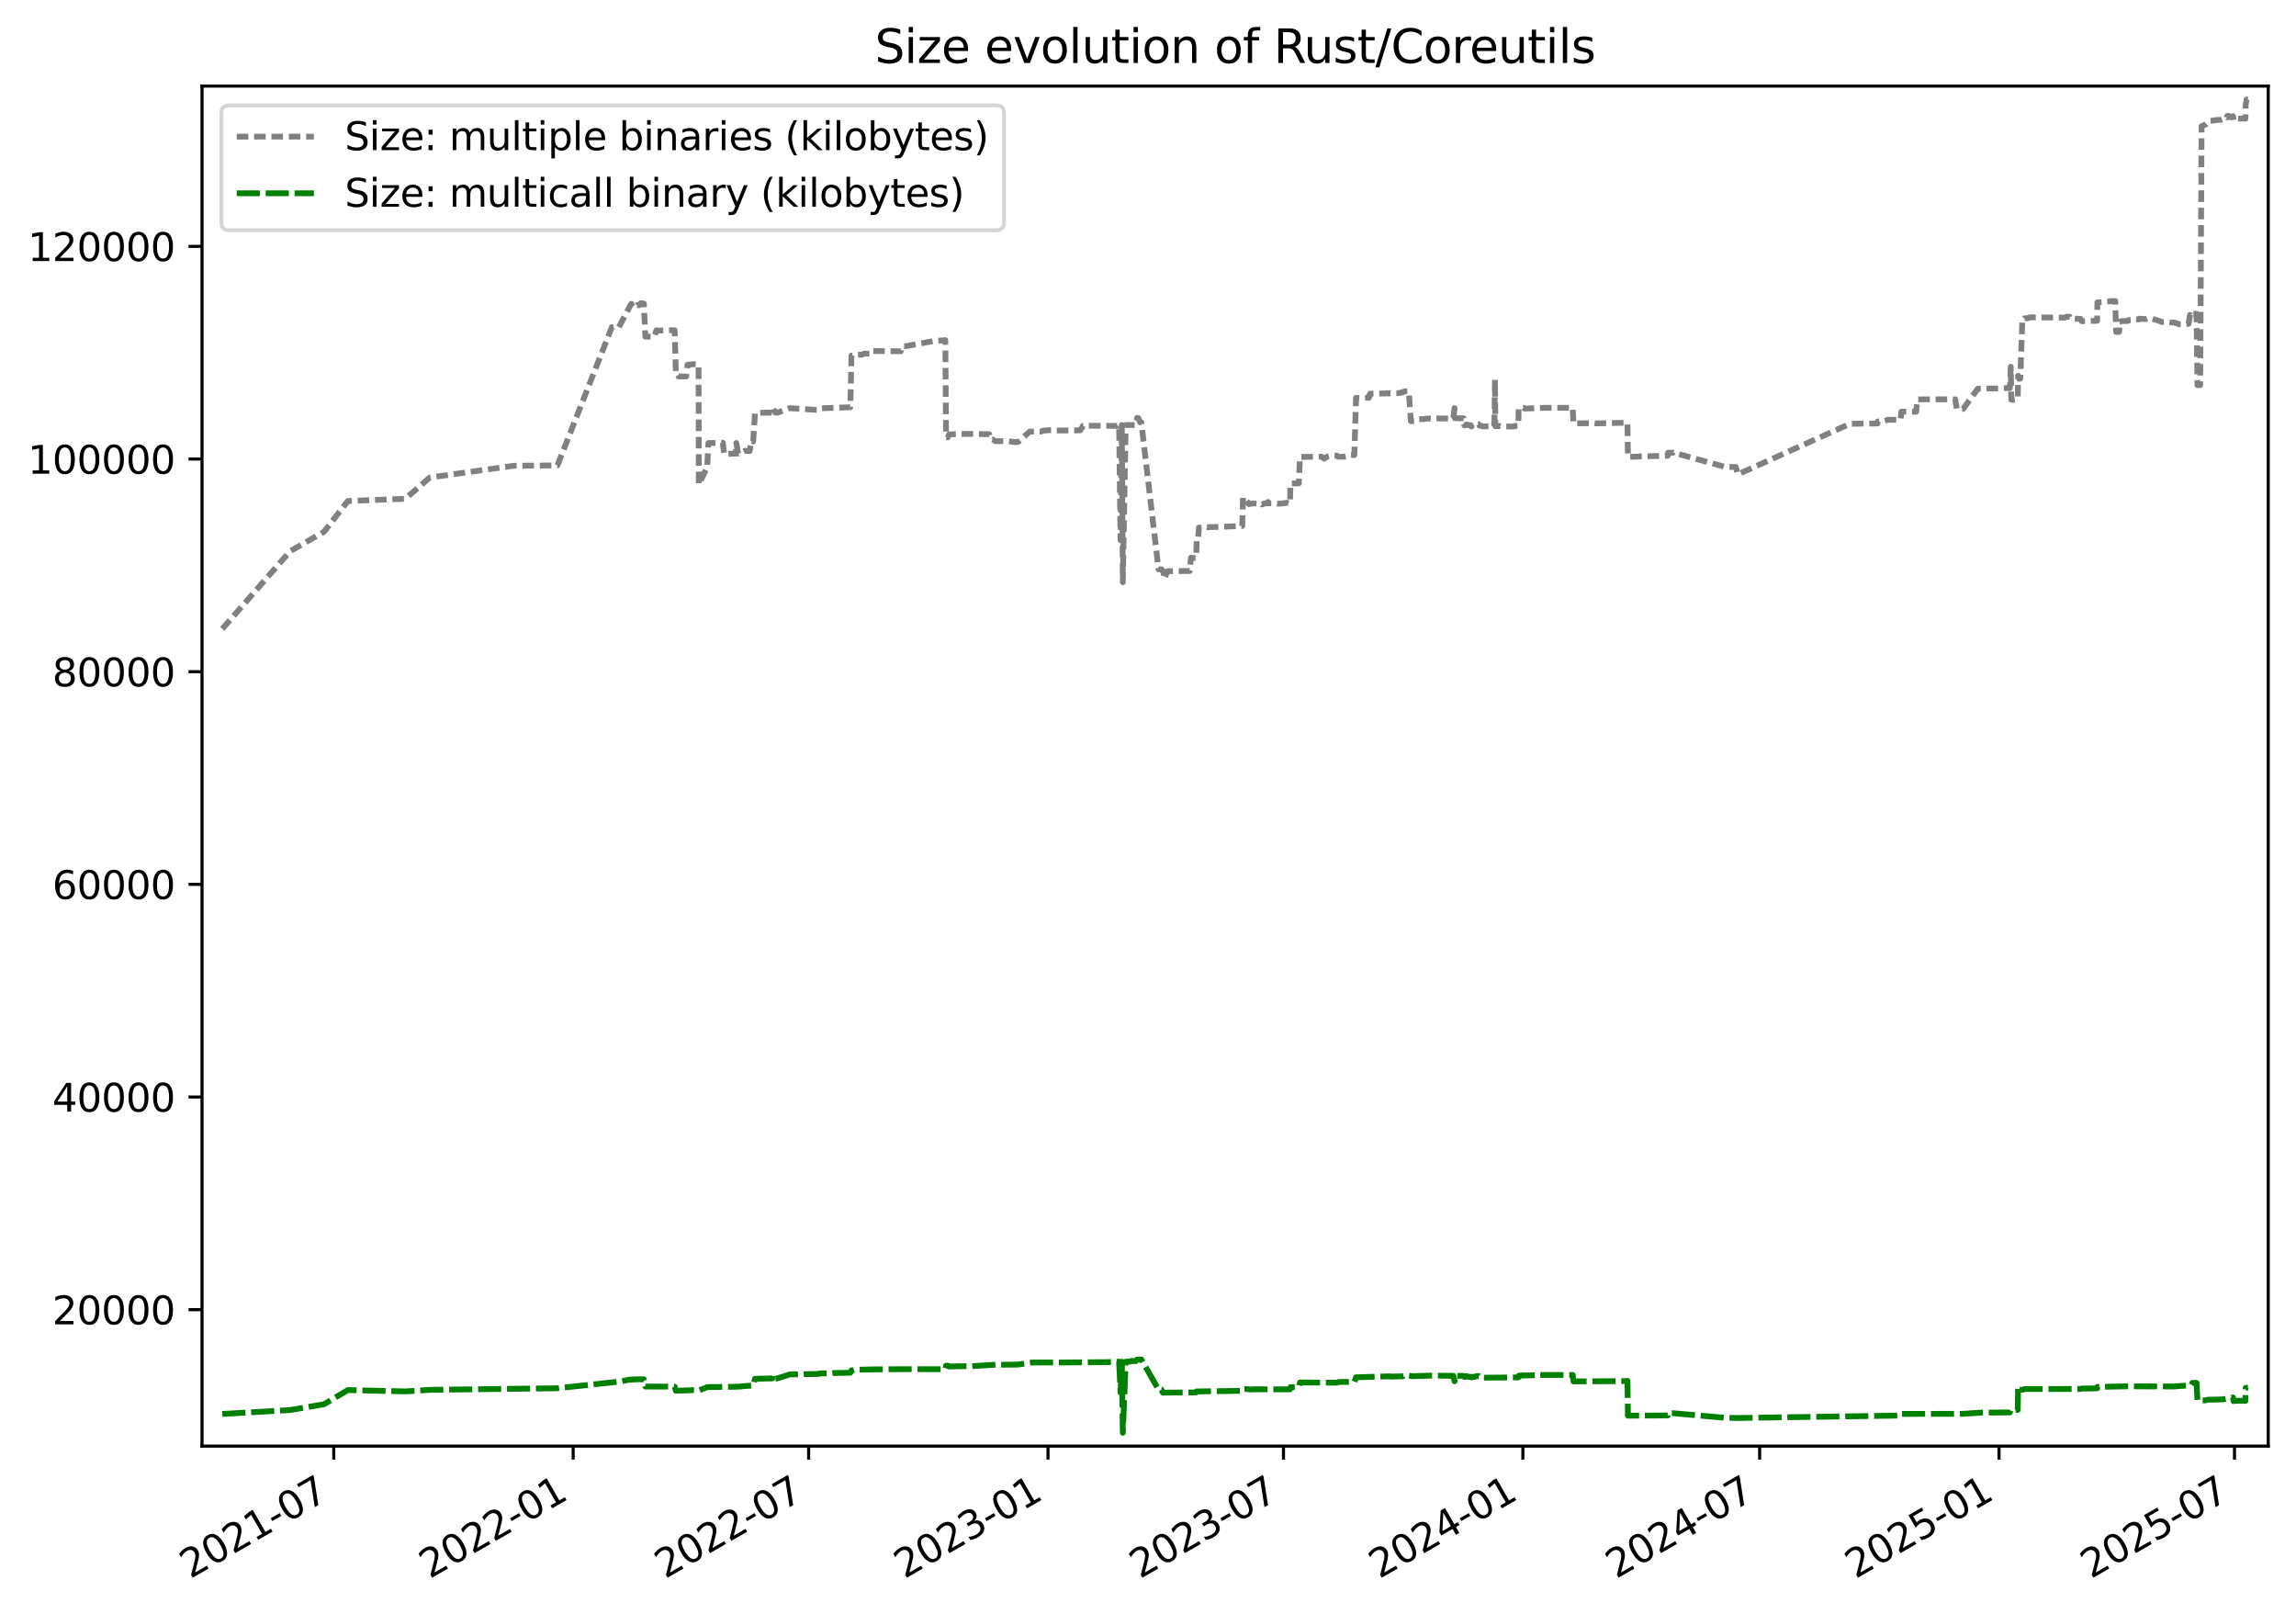 <?xml version="1.0" encoding="utf-8" standalone="no"?>
<!DOCTYPE svg PUBLIC "-//W3C//DTD SVG 1.1//EN"
  "http://www.w3.org/Graphics/SVG/1.1/DTD/svg11.dtd">
<svg xmlns:xlink="http://www.w3.org/1999/xlink" width="595.255pt" height="418.303pt" viewBox="0 0 595.255 418.303" xmlns="http://www.w3.org/2000/svg" version="1.1">
 <defs>
  <style type="text/css">*{stroke-linejoin: round; stroke-linecap: butt}</style>
 </defs>
 <g id="figure_1">
  <g id="patch_1">
   <path d="M 0 418.303 
L 595.255 418.303 
L 595.255 0 
L 0 0 
z
" style="fill: #ffffff"/>
  </g>
  <g id="axes_1">
   <g id="patch_2">
    <path d="M 52.375 374.83 
L 588.055 374.83 
L 588.055 22.318 
L 52.375 22.318 
z
" style="fill: #ffffff"/>
   </g>
   <g id="matplotlib.axis_1">
    <g id="xtick_1">
     <g id="line2d_1">
      <defs>
       <path id="m400f5b019c" d="M 0 0 
L 0 3.5 
" style="stroke: #000000; stroke-width: 0.8"/>
      </defs>
      <g>
       <use xlink:href="#m400f5b019c" x="86.536" y="374.83" style="stroke: #000000; stroke-width: 0.8"/>
      </g>
     </g>
     <g id="text_1">
      <!-- 2021-07 -->
      <g transform="translate(49.311 409.302) rotate(-30) scale(0.1 -0.1)">
       <defs>
        <path id="DejaVuSans-32" d="M 1228 531 
L 3431 531 
L 3431 0 
L 469 0 
L 469 531 
Q 828 903 1448 1529 
Q 2069 2156 2228 2338 
Q 2531 2678 2651 2914 
Q 2772 3150 2772 3378 
Q 2772 3750 2511 3984 
Q 2250 4219 1831 4219 
Q 1534 4219 1204 4116 
Q 875 4013 500 3803 
L 500 4441 
Q 881 4594 1212 4672 
Q 1544 4750 1819 4750 
Q 2544 4750 2975 4387 
Q 3406 4025 3406 3419 
Q 3406 3131 3298 2873 
Q 3191 2616 2906 2266 
Q 2828 2175 2409 1742 
Q 1991 1309 1228 531 
z
" transform="scale(0.016)"/>
        <path id="DejaVuSans-30" d="M 2034 4250 
Q 1547 4250 1301 3770 
Q 1056 3291 1056 2328 
Q 1056 1369 1301 889 
Q 1547 409 2034 409 
Q 2525 409 2770 889 
Q 3016 1369 3016 2328 
Q 3016 3291 2770 3770 
Q 2525 4250 2034 4250 
z
M 2034 4750 
Q 2819 4750 3233 4129 
Q 3647 3509 3647 2328 
Q 3647 1150 3233 529 
Q 2819 -91 2034 -91 
Q 1250 -91 836 529 
Q 422 1150 422 2328 
Q 422 3509 836 4129 
Q 1250 4750 2034 4750 
z
" transform="scale(0.016)"/>
        <path id="DejaVuSans-31" d="M 794 531 
L 1825 531 
L 1825 4091 
L 703 3866 
L 703 4441 
L 1819 4666 
L 2450 4666 
L 2450 531 
L 3481 531 
L 3481 0 
L 794 0 
L 794 531 
z
" transform="scale(0.016)"/>
        <path id="DejaVuSans-2d" d="M 313 2009 
L 1997 2009 
L 1997 1497 
L 313 1497 
L 313 2009 
z
" transform="scale(0.016)"/>
        <path id="DejaVuSans-37" d="M 525 4666 
L 3525 4666 
L 3525 4397 
L 1831 0 
L 1172 0 
L 2766 4134 
L 525 4134 
L 525 4666 
z
" transform="scale(0.016)"/>
       </defs>
       <use xlink:href="#DejaVuSans-32"/>
       <use xlink:href="#DejaVuSans-30" x="63.623"/>
       <use xlink:href="#DejaVuSans-32" x="127.246"/>
       <use xlink:href="#DejaVuSans-31" x="190.869"/>
       <use xlink:href="#DejaVuSans-2d" x="254.492"/>
       <use xlink:href="#DejaVuSans-30" x="290.576"/>
       <use xlink:href="#DejaVuSans-37" x="354.199"/>
      </g>
     </g>
    </g>
    <g id="xtick_2">
     <g id="line2d_2">
      <g>
       <use xlink:href="#m400f5b019c" x="148.597" y="374.83" style="stroke: #000000; stroke-width: 0.8"/>
      </g>
     </g>
     <g id="text_2">
      <!-- 2022-01 -->
      <g transform="translate(111.372 409.302) rotate(-30) scale(0.1 -0.1)">
       <use xlink:href="#DejaVuSans-32"/>
       <use xlink:href="#DejaVuSans-30" x="63.623"/>
       <use xlink:href="#DejaVuSans-32" x="127.246"/>
       <use xlink:href="#DejaVuSans-32" x="190.869"/>
       <use xlink:href="#DejaVuSans-2d" x="254.492"/>
       <use xlink:href="#DejaVuSans-30" x="290.576"/>
       <use xlink:href="#DejaVuSans-31" x="354.199"/>
      </g>
     </g>
    </g>
    <g id="xtick_3">
     <g id="line2d_3">
      <g>
       <use xlink:href="#m400f5b019c" x="209.645" y="374.83" style="stroke: #000000; stroke-width: 0.8"/>
      </g>
     </g>
     <g id="text_3">
      <!-- 2022-07 -->
      <g transform="translate(172.42 409.302) rotate(-30) scale(0.1 -0.1)">
       <use xlink:href="#DejaVuSans-32"/>
       <use xlink:href="#DejaVuSans-30" x="63.623"/>
       <use xlink:href="#DejaVuSans-32" x="127.246"/>
       <use xlink:href="#DejaVuSans-32" x="190.869"/>
       <use xlink:href="#DejaVuSans-2d" x="254.492"/>
       <use xlink:href="#DejaVuSans-30" x="290.576"/>
       <use xlink:href="#DejaVuSans-37" x="354.199"/>
      </g>
     </g>
    </g>
    <g id="xtick_4">
     <g id="line2d_4">
      <g>
       <use xlink:href="#m400f5b019c" x="271.705" y="374.83" style="stroke: #000000; stroke-width: 0.8"/>
      </g>
     </g>
     <g id="text_4">
      <!-- 2023-01 -->
      <g transform="translate(234.481 409.302) rotate(-30) scale(0.1 -0.1)">
       <defs>
        <path id="DejaVuSans-33" d="M 2597 2516 
Q 3050 2419 3304 2112 
Q 3559 1806 3559 1356 
Q 3559 666 3084 287 
Q 2609 -91 1734 -91 
Q 1441 -91 1130 -33 
Q 819 25 488 141 
L 488 750 
Q 750 597 1062 519 
Q 1375 441 1716 441 
Q 2309 441 2620 675 
Q 2931 909 2931 1356 
Q 2931 1769 2642 2001 
Q 2353 2234 1838 2234 
L 1294 2234 
L 1294 2753 
L 1863 2753 
Q 2328 2753 2575 2939 
Q 2822 3125 2822 3475 
Q 2822 3834 2567 4026 
Q 2313 4219 1838 4219 
Q 1578 4219 1281 4162 
Q 984 4106 628 3988 
L 628 4550 
Q 988 4650 1302 4700 
Q 1616 4750 1894 4750 
Q 2613 4750 3031 4423 
Q 3450 4097 3450 3541 
Q 3450 3153 3228 2886 
Q 3006 2619 2597 2516 
z
" transform="scale(0.016)"/>
       </defs>
       <use xlink:href="#DejaVuSans-32"/>
       <use xlink:href="#DejaVuSans-30" x="63.623"/>
       <use xlink:href="#DejaVuSans-32" x="127.246"/>
       <use xlink:href="#DejaVuSans-33" x="190.869"/>
       <use xlink:href="#DejaVuSans-2d" x="254.492"/>
       <use xlink:href="#DejaVuSans-30" x="290.576"/>
       <use xlink:href="#DejaVuSans-31" x="354.199"/>
      </g>
     </g>
    </g>
    <g id="xtick_5">
     <g id="line2d_5">
      <g>
       <use xlink:href="#m400f5b019c" x="332.754" y="374.83" style="stroke: #000000; stroke-width: 0.8"/>
      </g>
     </g>
     <g id="text_5">
      <!-- 2023-07 -->
      <g transform="translate(295.529 409.302) rotate(-30) scale(0.1 -0.1)">
       <use xlink:href="#DejaVuSans-32"/>
       <use xlink:href="#DejaVuSans-30" x="63.623"/>
       <use xlink:href="#DejaVuSans-32" x="127.246"/>
       <use xlink:href="#DejaVuSans-33" x="190.869"/>
       <use xlink:href="#DejaVuSans-2d" x="254.492"/>
       <use xlink:href="#DejaVuSans-30" x="290.576"/>
       <use xlink:href="#DejaVuSans-37" x="354.199"/>
      </g>
     </g>
    </g>
    <g id="xtick_6">
     <g id="line2d_6">
      <g>
       <use xlink:href="#m400f5b019c" x="394.814" y="374.83" style="stroke: #000000; stroke-width: 0.8"/>
      </g>
     </g>
     <g id="text_6">
      <!-- 2024-01 -->
      <g transform="translate(357.589 409.302) rotate(-30) scale(0.1 -0.1)">
       <defs>
        <path id="DejaVuSans-34" d="M 2419 4116 
L 825 1625 
L 2419 1625 
L 2419 4116 
z
M 2253 4666 
L 3047 4666 
L 3047 1625 
L 3713 1625 
L 3713 1100 
L 3047 1100 
L 3047 0 
L 2419 0 
L 2419 1100 
L 313 1100 
L 313 1709 
L 2253 4666 
z
" transform="scale(0.016)"/>
       </defs>
       <use xlink:href="#DejaVuSans-32"/>
       <use xlink:href="#DejaVuSans-30" x="63.623"/>
       <use xlink:href="#DejaVuSans-32" x="127.246"/>
       <use xlink:href="#DejaVuSans-34" x="190.869"/>
       <use xlink:href="#DejaVuSans-2d" x="254.492"/>
       <use xlink:href="#DejaVuSans-30" x="290.576"/>
       <use xlink:href="#DejaVuSans-31" x="354.199"/>
      </g>
     </g>
    </g>
    <g id="xtick_7">
     <g id="line2d_7">
      <g>
       <use xlink:href="#m400f5b019c" x="456.2" y="374.83" style="stroke: #000000; stroke-width: 0.8"/>
      </g>
     </g>
     <g id="text_7">
      <!-- 2024-07 -->
      <g transform="translate(418.975 409.302) rotate(-30) scale(0.1 -0.1)">
       <use xlink:href="#DejaVuSans-32"/>
       <use xlink:href="#DejaVuSans-30" x="63.623"/>
       <use xlink:href="#DejaVuSans-32" x="127.246"/>
       <use xlink:href="#DejaVuSans-34" x="190.869"/>
       <use xlink:href="#DejaVuSans-2d" x="254.492"/>
       <use xlink:href="#DejaVuSans-30" x="290.576"/>
       <use xlink:href="#DejaVuSans-37" x="354.199"/>
      </g>
     </g>
    </g>
    <g id="xtick_8">
     <g id="line2d_8">
      <g>
       <use xlink:href="#m400f5b019c" x="518.26" y="374.83" style="stroke: #000000; stroke-width: 0.8"/>
      </g>
     </g>
     <g id="text_8">
      <!-- 2025-01 -->
      <g transform="translate(481.036 409.302) rotate(-30) scale(0.1 -0.1)">
       <defs>
        <path id="DejaVuSans-35" d="M 691 4666 
L 3169 4666 
L 3169 4134 
L 1269 4134 
L 1269 2991 
Q 1406 3038 1543 3061 
Q 1681 3084 1819 3084 
Q 2600 3084 3056 2656 
Q 3513 2228 3513 1497 
Q 3513 744 3044 326 
Q 2575 -91 1722 -91 
Q 1428 -91 1123 -41 
Q 819 9 494 109 
L 494 744 
Q 775 591 1075 516 
Q 1375 441 1709 441 
Q 2250 441 2565 725 
Q 2881 1009 2881 1497 
Q 2881 1984 2565 2268 
Q 2250 2553 1709 2553 
Q 1456 2553 1204 2497 
Q 953 2441 691 2322 
L 691 4666 
z
" transform="scale(0.016)"/>
       </defs>
       <use xlink:href="#DejaVuSans-32"/>
       <use xlink:href="#DejaVuSans-30" x="63.623"/>
       <use xlink:href="#DejaVuSans-32" x="127.246"/>
       <use xlink:href="#DejaVuSans-35" x="190.869"/>
       <use xlink:href="#DejaVuSans-2d" x="254.492"/>
       <use xlink:href="#DejaVuSans-30" x="290.576"/>
       <use xlink:href="#DejaVuSans-31" x="354.199"/>
      </g>
     </g>
    </g>
    <g id="xtick_9">
     <g id="line2d_9">
      <g>
       <use xlink:href="#m400f5b019c" x="579.309" y="374.83" style="stroke: #000000; stroke-width: 0.8"/>
      </g>
     </g>
     <g id="text_9">
      <!-- 2025-07 -->
      <g transform="translate(542.084 409.302) rotate(-30) scale(0.1 -0.1)">
       <use xlink:href="#DejaVuSans-32"/>
       <use xlink:href="#DejaVuSans-30" x="63.623"/>
       <use xlink:href="#DejaVuSans-32" x="127.246"/>
       <use xlink:href="#DejaVuSans-35" x="190.869"/>
       <use xlink:href="#DejaVuSans-2d" x="254.492"/>
       <use xlink:href="#DejaVuSans-30" x="290.576"/>
       <use xlink:href="#DejaVuSans-37" x="354.199"/>
      </g>
     </g>
    </g>
   </g>
   <g id="matplotlib.axis_2">
    <g id="ytick_1">
     <g id="line2d_10">
      <defs>
       <path id="m4c8c6d820d" d="M 0 0 
L -3.5 0 
" style="stroke: #000000; stroke-width: 0.8"/>
      </defs>
      <g>
       <use xlink:href="#m4c8c6d820d" x="52.375" y="339.46" style="stroke: #000000; stroke-width: 0.8"/>
      </g>
     </g>
     <g id="text_10">
      <!-- 20000 -->
      <g transform="translate(13.562 343.259) scale(0.1 -0.1)">
       <use xlink:href="#DejaVuSans-32"/>
       <use xlink:href="#DejaVuSans-30" x="63.623"/>
       <use xlink:href="#DejaVuSans-30" x="127.246"/>
       <use xlink:href="#DejaVuSans-30" x="190.869"/>
       <use xlink:href="#DejaVuSans-30" x="254.492"/>
      </g>
     </g>
    </g>
    <g id="ytick_2">
     <g id="line2d_11">
      <g>
       <use xlink:href="#m4c8c6d820d" x="52.375" y="284.34" style="stroke: #000000; stroke-width: 0.8"/>
      </g>
     </g>
     <g id="text_11">
      <!-- 40000 -->
      <g transform="translate(13.562 288.139) scale(0.1 -0.1)">
       <use xlink:href="#DejaVuSans-34"/>
       <use xlink:href="#DejaVuSans-30" x="63.623"/>
       <use xlink:href="#DejaVuSans-30" x="127.246"/>
       <use xlink:href="#DejaVuSans-30" x="190.869"/>
       <use xlink:href="#DejaVuSans-30" x="254.492"/>
      </g>
     </g>
    </g>
    <g id="ytick_3">
     <g id="line2d_12">
      <g>
       <use xlink:href="#m4c8c6d820d" x="52.375" y="229.221" style="stroke: #000000; stroke-width: 0.8"/>
      </g>
     </g>
     <g id="text_12">
      <!-- 60000 -->
      <g transform="translate(13.562 233.02) scale(0.1 -0.1)">
       <defs>
        <path id="DejaVuSans-36" d="M 2113 2584 
Q 1688 2584 1439 2293 
Q 1191 2003 1191 1497 
Q 1191 994 1439 701 
Q 1688 409 2113 409 
Q 2538 409 2786 701 
Q 3034 994 3034 1497 
Q 3034 2003 2786 2293 
Q 2538 2584 2113 2584 
z
M 3366 4563 
L 3366 3988 
Q 3128 4100 2886 4159 
Q 2644 4219 2406 4219 
Q 1781 4219 1451 3797 
Q 1122 3375 1075 2522 
Q 1259 2794 1537 2939 
Q 1816 3084 2150 3084 
Q 2853 3084 3261 2657 
Q 3669 2231 3669 1497 
Q 3669 778 3244 343 
Q 2819 -91 2113 -91 
Q 1303 -91 875 529 
Q 447 1150 447 2328 
Q 447 3434 972 4092 
Q 1497 4750 2381 4750 
Q 2619 4750 2861 4703 
Q 3103 4656 3366 4563 
z
" transform="scale(0.016)"/>
       </defs>
       <use xlink:href="#DejaVuSans-36"/>
       <use xlink:href="#DejaVuSans-30" x="63.623"/>
       <use xlink:href="#DejaVuSans-30" x="127.246"/>
       <use xlink:href="#DejaVuSans-30" x="190.869"/>
       <use xlink:href="#DejaVuSans-30" x="254.492"/>
      </g>
     </g>
    </g>
    <g id="ytick_4">
     <g id="line2d_13">
      <g>
       <use xlink:href="#m4c8c6d820d" x="52.375" y="174.101" style="stroke: #000000; stroke-width: 0.8"/>
      </g>
     </g>
     <g id="text_13">
      <!-- 80000 -->
      <g transform="translate(13.562 177.9) scale(0.1 -0.1)">
       <defs>
        <path id="DejaVuSans-38" d="M 2034 2216 
Q 1584 2216 1326 1975 
Q 1069 1734 1069 1313 
Q 1069 891 1326 650 
Q 1584 409 2034 409 
Q 2484 409 2743 651 
Q 3003 894 3003 1313 
Q 3003 1734 2745 1975 
Q 2488 2216 2034 2216 
z
M 1403 2484 
Q 997 2584 770 2862 
Q 544 3141 544 3541 
Q 544 4100 942 4425 
Q 1341 4750 2034 4750 
Q 2731 4750 3128 4425 
Q 3525 4100 3525 3541 
Q 3525 3141 3298 2862 
Q 3072 2584 2669 2484 
Q 3125 2378 3379 2068 
Q 3634 1759 3634 1313 
Q 3634 634 3220 271 
Q 2806 -91 2034 -91 
Q 1263 -91 848 271 
Q 434 634 434 1313 
Q 434 1759 690 2068 
Q 947 2378 1403 2484 
z
M 1172 3481 
Q 1172 3119 1398 2916 
Q 1625 2713 2034 2713 
Q 2441 2713 2670 2916 
Q 2900 3119 2900 3481 
Q 2900 3844 2670 4047 
Q 2441 4250 2034 4250 
Q 1625 4250 1398 4047 
Q 1172 3844 1172 3481 
z
" transform="scale(0.016)"/>
       </defs>
       <use xlink:href="#DejaVuSans-38"/>
       <use xlink:href="#DejaVuSans-30" x="63.623"/>
       <use xlink:href="#DejaVuSans-30" x="127.246"/>
       <use xlink:href="#DejaVuSans-30" x="190.869"/>
       <use xlink:href="#DejaVuSans-30" x="254.492"/>
      </g>
     </g>
    </g>
    <g id="ytick_5">
     <g id="line2d_14">
      <g>
       <use xlink:href="#m4c8c6d820d" x="52.375" y="118.981" style="stroke: #000000; stroke-width: 0.8"/>
      </g>
     </g>
     <g id="text_14">
      <!-- 100000 -->
      <g transform="translate(7.2 122.781) scale(0.1 -0.1)">
       <use xlink:href="#DejaVuSans-31"/>
       <use xlink:href="#DejaVuSans-30" x="63.623"/>
       <use xlink:href="#DejaVuSans-30" x="127.246"/>
       <use xlink:href="#DejaVuSans-30" x="190.869"/>
       <use xlink:href="#DejaVuSans-30" x="254.492"/>
       <use xlink:href="#DejaVuSans-30" x="318.115"/>
      </g>
     </g>
    </g>
    <g id="ytick_6">
     <g id="line2d_15">
      <g>
       <use xlink:href="#m4c8c6d820d" x="52.375" y="63.862" style="stroke: #000000; stroke-width: 0.8"/>
      </g>
     </g>
     <g id="text_15">
      <!-- 120000 -->
      <g transform="translate(7.2 67.661) scale(0.1 -0.1)">
       <use xlink:href="#DejaVuSans-31"/>
       <use xlink:href="#DejaVuSans-32" x="63.623"/>
       <use xlink:href="#DejaVuSans-30" x="127.246"/>
       <use xlink:href="#DejaVuSans-30" x="190.869"/>
       <use xlink:href="#DejaVuSans-30" x="254.492"/>
       <use xlink:href="#DejaVuSans-30" x="318.115"/>
      </g>
     </g>
    </g>
   </g>
   <g id="line2d_16">
    <path d="M 57.627 163.011 
L 75.192 142.892 
L 84.01 137.832 
L 90.184 129.862 
L 105.082 129.278 
L 111.413 123.777 
L 133.21 120.723 
L 144.519 120.635 
L 158.623 84.807 
L 158.811 84.862 
L 160.414 84.873 
L 163.422 79.152 
L 163.682 78.755 
L 163.914 79.527 
L 164.808 79.516 
L 165.144 79.119 
L 165.699 79.108 
L 166.103 78.601 
L 166.924 78.689 
L 167.307 87.255 
L 169.684 87.232 
L 170.172 85.612 
L 170.769 85.678 
L 174.551 85.601 
L 174.908 85.612 
L 175.231 97.011 
L 175.607 97.011 
L 175.951 97.573 
L 177.89 97.573 
L 178.243 94.552 
L 179.886 94.387 
L 181.109 94.486 
L 181.167 125.574 
L 183.233 121.285 
L 183.339 121.285 
L 183.651 114.836 
L 187.393 114.759 
L 187.749 117.736 
L 187.834 117.692 
L 188.934 117.625 
L 190.75 117.57 
L 190.888 114.825 
L 191.365 117.559 
L 193.085 116.854 
L 194.35 116.92 
L 194.827 114.23 
L 195.27 114.429 
L 195.733 107.12 
L 196.187 107.12 
L 196.416 106.998 
L 200.185 106.943 
L 200.369 105.797 
L 201.019 106.943 
L 201.575 106.965 
L 204.705 105.797 
L 211.986 106.249 
L 212.303 105.951 
L 213.349 105.841 
L 213.546 105.786 
L 217.321 105.676 
L 220.446 105.554 
L 220.749 92.16 
L 221.065 92.16 
L 221.407 91.973 
L 223.44 91.929 
L 224.039 91.664 
L 225.41 91.675 
L 225.838 90.87 
L 226.14 90.97 
L 233.54 91.058 
L 233.889 89.768 
L 234.559 89.768 
L 242.409 88.335 
L 244.413 88.225 
L 245.079 88.17 
L 245.273 113.359 
L 245.69 113.359 
L 246.056 112.599 
L 248.356 112.499 
L 251.974 112.466 
L 256.466 112.543 
L 256.837 113.932 
L 257.427 113.932 
L 258.035 114.351 
L 261.084 114.329 
L 263.05 114.583 
L 263.905 114.583 
L 266.985 111.86 
L 269.884 111.86 
L 270.482 111.628 
L 271.6 111.518 
L 272.714 111.496 
L 272.927 111.595 
L 280.062 111.54 
L 280.812 110.339 
L 289.606 110.394 
L 289.917 110.14 
L 290.132 110.14 
L 290.508 140.037 
L 290.841 110.162 
L 291.098 150.918 
L 291.851 110.173 
L 294.511 110.151 
L 294.792 108.332 
L 295.078 108.332 
L 295.612 109.49 
L 295.901 109.512 
L 300.357 147.555 
L 301.13 147.566 
L 301.473 148.085 
L 301.603 148.063 
L 301.833 150.069 
L 302.68 148.051 
L 308.445 147.996 
L 308.757 144.568 
L 309.396 144.623 
L 310.128 144.612 
L 310.245 139.905 
L 310.582 139.905 
L 310.845 136.752 
L 312.527 136.741 
L 312.83 136.576 
L 313.285 136.708 
L 313.361 136.62 
L 316.867 136.543 
L 317.637 136.509 
L 320.93 136.366 
L 321.604 136.3 
L 322.06 136.344 
L 322.257 129.013 
L 322.559 129.267 
L 322.739 129.123 
L 323.79 130.667 
L 324.945 130.479 
L 326.263 130.534 
L 326.947 130.534 
L 327.19 130.777 
L 327.709 130.534 
L 328.602 130.446 
L 328.746 130.116 
L 328.831 130.468 
L 330.576 130.457 
L 331.136 130.545 
L 331.928 130.545 
L 333.638 130.325 
L 334.434 130.545 
L 334.567 125.298 
L 336.107 125.309 
L 336.737 125.265 
L 337.031 118.43 
L 342.663 118.364 
L 343.31 118.893 
L 344.074 118.353 
L 345.105 118.088 
L 346.565 118.111 
L 346.947 118.386 
L 348.761 118.375 
L 349.53 118.254 
L 349.846 117.967 
L 351.119 117.945 
L 351.563 103.129 
L 352.446 103.173 
L 354.924 103.096 
L 355.171 102.06 
L 355.678 102.027 
L 355.979 102.038 
L 359.322 101.983 
L 359.591 101.883 
L 359.809 101.983 
L 359.999 102.016 
L 360.195 101.916 
L 362.238 101.916 
L 363.123 101.828 
L 363.241 101.718 
L 363.657 101.718 
L 363.732 101.575 
L 364.319 101.431 
L 364.92 101.409 
L 365.245 101.409 
L 365.764 109.159 
L 366.916 109.148 
L 367.443 108.685 
L 369.131 108.619 
L 369.79 108.52 
L 370.85 108.465 
L 371.505 108.498 
L 372.229 108.454 
L 376.806 108.487 
L 377.096 105.786 
L 377.209 108.42 
L 379.457 108.409 
L 379.65 110.261 
L 379.967 110.228 
L 380.095 110.041 
L 380.316 110.03 
L 380.793 110.239 
L 381.32 110.239 
L 381.51 110.548 
L 381.584 110.195 
L 382.298 110.195 
L 382.836 109.975 
L 383.333 109.953 
L 383.579 110.328 
L 383.995 110.328 
L 384.268 110.526 
L 387.42 110.438 
L 387.586 98.389 
L 387.686 110.449 
L 389 110.438 
L 389.614 110.581 
L 389.65 110.548 
L 392.342 110.559 
L 392.58 110.427 
L 392.598 110.504 
L 392.768 110.438 
L 393.299 110.383 
L 393.644 110.361 
L 393.717 105.742 
L 393.792 105.764 
L 395.143 105.72 
L 395.26 105.907 
L 400.464 105.709 
L 405.898 105.698 
L 406.754 105.72 
L 407.744 105.72 
L 407.934 109.743 
L 413.353 109.677 
L 413.821 109.743 
L 421.938 109.567 
L 422.058 118.43 
L 425.101 118.342 
L 425.339 118.265 
L 426.82 118.254 
L 431.77 118.144 
L 432.362 118.144 
L 432.455 117.35 
L 433.679 117.361 
L 433.697 117.295 
L 447.367 121.054 
L 450.013 121.032 
L 450.488 122.895 
L 450.693 122.895 
L 479.636 109.843 
L 486.747 109.765 
L 486.827 109.247 
L 488.008 109.247 
L 489.491 108.806 
L 492.747 108.806 
L 492.943 106.701 
L 496.761 106.723 
L 497.126 103.504 
L 498.103 103.515 
L 506.912 103.493 
L 507.307 105.984 
L 508.968 105.984 
L 512.756 100.748 
L 518.124 100.671 
L 519.805 100.605 
L 520.081 100.582 
L 521.079 100.582 
L 521.304 95.071 
L 521.445 103.592 
L 521.993 103.614 
L 522.986 103.438 
L 523.118 103.471 
L 523.205 97.408 
L 523.486 98.201 
L 523.776 98.124 
L 524.311 82.757 
L 524.781 82.658 
L 524.887 82.492 
L 525.822 82.47 
L 526.158 82.25 
L 535.303 82.327 
L 535.771 82.095 
L 536.579 82.095 
L 536.832 82.58 
L 539.387 82.647 
L 539.705 83.253 
L 543.708 83.143 
L 543.764 78.369 
L 545.563 78.281 
L 546.055 78.204 
L 546.9 78.127 
L 547.117 78.05 
L 548.078 78.039 
L 548.379 78.016 
L 548.622 86.042 
L 549.405 86.02 
L 549.604 83.363 
L 549.756 83.374 
L 550.095 83.209 
L 551.675 83.198 
L 551.809 82.977 
L 553.161 82.955 
L 553.333 82.746 
L 554.532 82.79 
L 554.635 82.602 
L 555.263 82.647 
L 556.273 82.691 
L 556.899 82.448 
L 557.504 82.426 
L 560.561 83.462 
L 561.719 83.451 
L 562.588 83.573 
L 563.565 83.573 
L 565.039 84.058 
L 565.696 84.058 
L 566.006 83.903 
L 566.345 83.892 
L 566.791 83.991 
L 567.403 83.925 
L 567.787 81.61 
L 567.949 81.996 
L 568.145 81.996 
L 568.365 81.346 
L 569.462 81.346 
L 569.706 99.822 
L 570.422 99.822 
L 570.778 32.708 
L 571.018 32.609 
L 571.469 32.366 
L 571.762 32.322 
L 572.175 31.815 
L 572.745 31.462 
L 572.806 31.297 
L 573.887 31.242 
L 574.529 31.11 
L 575.855 31.044 
L 576.189 30.922 
L 576.456 30.867 
L 577.276 30.338 
L 577.383 30.415 
L 577.406 30.096 
L 577.782 30.018 
L 578.126 30.338 
L 578.826 30.228 
L 578.92 30.118 
L 579.077 31.088 
L 579.156 30.713 
L 579.239 30.757 
L 582.146 30.746 
L 582.214 27.086 
L 582.445 25.785 
L 582.803 25.774 
L 582.803 25.774 
" clip-path="url(#pda1b70bce8)" style="fill: none; stroke-dasharray: 3,1.5; stroke-dashoffset: 0; stroke: #808080; stroke-width: 1.5"/>
   </g>
   <g id="line2d_17">
    <path d="M 57.627 366.491 
L 75.192 365.487 
L 84.01 363.977 
L 90.184 360.306 
L 105.082 360.648 
L 111.413 360.24 
L 144.519 359.832 
L 160.016 358.167 
L 160.414 358.178 
L 163.422 357.539 
L 163.682 357.649 
L 164.082 357.55 
L 165.144 357.506 
L 166.924 357.517 
L 167.307 359.391 
L 174.908 359.413 
L 175.231 360.482 
L 179.615 360.328 
L 181.167 360.427 
L 183.339 359.545 
L 184.692 359.512 
L 190.75 359.446 
L 190.888 359.391 
L 191.365 359.435 
L 193.499 359.226 
L 195.27 359.149 
L 195.733 357.385 
L 199.526 357.297 
L 200.185 357.286 
L 200.369 356.315 
L 201.019 357.286 
L 201.575 357.275 
L 204.705 356.26 
L 212.29 356.117 
L 212.303 356.018 
L 215.348 355.941 
L 215.938 355.886 
L 218.5 355.852 
L 220.446 355.808 
L 220.749 355.18 
L 221.065 355.18 
L 221.407 355.048 
L 226.501 354.937 
L 229.675 354.915 
L 234.559 354.882 
L 245.079 354.893 
L 245.273 353.978 
L 245.69 353.978 
L 246.056 354.177 
L 247.542 354.177 
L 248.356 354.133 
L 251.974 354.111 
L 257.228 353.769 
L 263.905 353.692 
L 267.611 353.152 
L 275.328 353.152 
L 276.623 353.141 
L 287.01 353.063 
L 288.491 353.008 
L 290.132 352.942 
L 290.508 360.934 
L 290.841 352.953 
L 291.098 371.374 
L 291.851 352.953 
L 292.916 352.931 
L 293.183 352.777 
L 294.511 352.777 
L 294.792 352.391 
L 295.901 352.369 
L 300.357 360.185 
L 301.13 360.218 
L 301.473 360.979 
L 302.85 360.957 
L 310.128 360.912 
L 310.245 360.659 
L 318.746 360.549 
L 322.06 360.494 
L 322.257 360.019 
L 322.739 360.008 
L 324.332 360.152 
L 325.327 360.097 
L 334.434 360.119 
L 334.567 359.545 
L 336.737 359.523 
L 337.031 358.333 
L 346.565 358.388 
L 347.148 358.201 
L 351.119 358.19 
L 351.563 356.988 
L 360.195 356.745 
L 360.708 356.8 
L 363.657 356.745 
L 363.732 356.635 
L 364.608 356.547 
L 365.245 356.547 
L 366.129 356.712 
L 368.767 356.624 
L 369.79 356.58 
L 371.177 356.558 
L 376.806 356.613 
L 377.096 358.024 
L 377.209 356.613 
L 379.457 356.613 
L 379.65 356.889 
L 379.967 356.878 
L 380.095 356.723 
L 380.316 356.69 
L 380.793 356.878 
L 381.32 356.878 
L 381.51 357.032 
L 381.584 356.878 
L 382.298 356.878 
L 382.836 356.69 
L 383.333 356.657 
L 383.579 356.9 
L 383.995 356.9 
L 384.268 357.098 
L 393.644 357.021 
L 393.792 356.547 
L 398.091 356.448 
L 398.111 356.382 
L 401.082 356.393 
L 407.744 356.393 
L 407.934 358.057 
L 421.247 357.98 
L 421.938 357.925 
L 422.058 366.943 
L 432.362 366.887 
L 432.455 366.292 
L 433.697 366.292 
L 447.367 367.505 
L 450.693 367.538 
L 492.747 366.909 
L 492.943 366.48 
L 508.968 366.457 
L 513.787 366.138 
L 521.079 366.105 
L 521.304 365.432 
L 521.445 365.531 
L 523.118 365.443 
L 523.205 359.457 
L 523.486 360.24 
L 524.311 360.218 
L 524.781 360.108 
L 524.887 360.031 
L 539.387 360.019 
L 539.705 359.898 
L 542.095 359.887 
L 543.708 359.843 
L 543.764 359.479 
L 549.405 359.369 
L 550.283 359.358 
L 551.473 359.336 
L 563.565 359.369 
L 565.696 359.215 
L 567.403 359.127 
L 568.145 358.983 
L 568.365 358.443 
L 569.462 358.443 
L 569.706 362.985 
L 571.762 362.985 
L 572.326 362.798 
L 575.053 362.753 
L 576.456 362.698 
L 578.304 362.268 
L 578.92 362.213 
L 579.077 363.172 
L 579.156 363.084 
L 579.927 363.084 
L 581.777 363.084 
L 582.146 363.084 
L 582.214 359.733 
L 582.803 359.689 
L 582.803 359.689 
" clip-path="url(#pda1b70bce8)" style="fill: none; stroke-dasharray: 6,1.5; stroke-dashoffset: 0; stroke: #008000; stroke-width: 1.5"/>
   </g>
   <g id="patch_3">
    <path d="M 52.375 374.83 
L 52.375 22.318 
" style="fill: none; stroke: #000000; stroke-width: 0.8; stroke-linejoin: miter; stroke-linecap: square"/>
   </g>
   <g id="patch_4">
    <path d="M 588.055 374.83 
L 588.055 22.318 
" style="fill: none; stroke: #000000; stroke-width: 0.8; stroke-linejoin: miter; stroke-linecap: square"/>
   </g>
   <g id="patch_5">
    <path d="M 52.375 374.83 
L 588.055 374.83 
" style="fill: none; stroke: #000000; stroke-width: 0.8; stroke-linejoin: miter; stroke-linecap: square"/>
   </g>
   <g id="patch_6">
    <path d="M 52.375 22.318 
L 588.055 22.318 
" style="fill: none; stroke: #000000; stroke-width: 0.8; stroke-linejoin: miter; stroke-linecap: square"/>
   </g>
   <g id="text_16">
    <!-- Size evolution of Rust/Coreutils -->
    <g transform="translate(226.818 16.318) scale(0.12 -0.12)">
     <defs>
      <path id="DejaVuSans-53" d="M 3425 4513 
L 3425 3897 
Q 3066 4069 2747 4153 
Q 2428 4238 2131 4238 
Q 1616 4238 1336 4038 
Q 1056 3838 1056 3469 
Q 1056 3159 1242 3001 
Q 1428 2844 1947 2747 
L 2328 2669 
Q 3034 2534 3370 2195 
Q 3706 1856 3706 1288 
Q 3706 609 3251 259 
Q 2797 -91 1919 -91 
Q 1588 -91 1214 -16 
Q 841 59 441 206 
L 441 856 
Q 825 641 1194 531 
Q 1563 422 1919 422 
Q 2459 422 2753 634 
Q 3047 847 3047 1241 
Q 3047 1584 2836 1778 
Q 2625 1972 2144 2069 
L 1759 2144 
Q 1053 2284 737 2584 
Q 422 2884 422 3419 
Q 422 4038 858 4394 
Q 1294 4750 2059 4750 
Q 2388 4750 2728 4690 
Q 3069 4631 3425 4513 
z
" transform="scale(0.016)"/>
      <path id="DejaVuSans-69" d="M 603 3500 
L 1178 3500 
L 1178 0 
L 603 0 
L 603 3500 
z
M 603 4863 
L 1178 4863 
L 1178 4134 
L 603 4134 
L 603 4863 
z
" transform="scale(0.016)"/>
      <path id="DejaVuSans-7a" d="M 353 3500 
L 3084 3500 
L 3084 2975 
L 922 459 
L 3084 459 
L 3084 0 
L 275 0 
L 275 525 
L 2438 3041 
L 353 3041 
L 353 3500 
z
" transform="scale(0.016)"/>
      <path id="DejaVuSans-65" d="M 3597 1894 
L 3597 1613 
L 953 1613 
Q 991 1019 1311 708 
Q 1631 397 2203 397 
Q 2534 397 2845 478 
Q 3156 559 3463 722 
L 3463 178 
Q 3153 47 2828 -22 
Q 2503 -91 2169 -91 
Q 1331 -91 842 396 
Q 353 884 353 1716 
Q 353 2575 817 3079 
Q 1281 3584 2069 3584 
Q 2775 3584 3186 3129 
Q 3597 2675 3597 1894 
z
M 3022 2063 
Q 3016 2534 2758 2815 
Q 2500 3097 2075 3097 
Q 1594 3097 1305 2825 
Q 1016 2553 972 2059 
L 3022 2063 
z
" transform="scale(0.016)"/>
      <path id="DejaVuSans-20" transform="scale(0.016)"/>
      <path id="DejaVuSans-76" d="M 191 3500 
L 800 3500 
L 1894 563 
L 2988 3500 
L 3597 3500 
L 2284 0 
L 1503 0 
L 191 3500 
z
" transform="scale(0.016)"/>
      <path id="DejaVuSans-6f" d="M 1959 3097 
Q 1497 3097 1228 2736 
Q 959 2375 959 1747 
Q 959 1119 1226 758 
Q 1494 397 1959 397 
Q 2419 397 2687 759 
Q 2956 1122 2956 1747 
Q 2956 2369 2687 2733 
Q 2419 3097 1959 3097 
z
M 1959 3584 
Q 2709 3584 3137 3096 
Q 3566 2609 3566 1747 
Q 3566 888 3137 398 
Q 2709 -91 1959 -91 
Q 1206 -91 779 398 
Q 353 888 353 1747 
Q 353 2609 779 3096 
Q 1206 3584 1959 3584 
z
" transform="scale(0.016)"/>
      <path id="DejaVuSans-6c" d="M 603 4863 
L 1178 4863 
L 1178 0 
L 603 0 
L 603 4863 
z
" transform="scale(0.016)"/>
      <path id="DejaVuSans-75" d="M 544 1381 
L 544 3500 
L 1119 3500 
L 1119 1403 
Q 1119 906 1312 657 
Q 1506 409 1894 409 
Q 2359 409 2629 706 
Q 2900 1003 2900 1516 
L 2900 3500 
L 3475 3500 
L 3475 0 
L 2900 0 
L 2900 538 
Q 2691 219 2414 64 
Q 2138 -91 1772 -91 
Q 1169 -91 856 284 
Q 544 659 544 1381 
z
M 1991 3584 
L 1991 3584 
z
" transform="scale(0.016)"/>
      <path id="DejaVuSans-74" d="M 1172 4494 
L 1172 3500 
L 2356 3500 
L 2356 3053 
L 1172 3053 
L 1172 1153 
Q 1172 725 1289 603 
Q 1406 481 1766 481 
L 2356 481 
L 2356 0 
L 1766 0 
Q 1100 0 847 248 
Q 594 497 594 1153 
L 594 3053 
L 172 3053 
L 172 3500 
L 594 3500 
L 594 4494 
L 1172 4494 
z
" transform="scale(0.016)"/>
      <path id="DejaVuSans-6e" d="M 3513 2113 
L 3513 0 
L 2938 0 
L 2938 2094 
Q 2938 2591 2744 2837 
Q 2550 3084 2163 3084 
Q 1697 3084 1428 2787 
Q 1159 2491 1159 1978 
L 1159 0 
L 581 0 
L 581 3500 
L 1159 3500 
L 1159 2956 
Q 1366 3272 1645 3428 
Q 1925 3584 2291 3584 
Q 2894 3584 3203 3211 
Q 3513 2838 3513 2113 
z
" transform="scale(0.016)"/>
      <path id="DejaVuSans-66" d="M 2375 4863 
L 2375 4384 
L 1825 4384 
Q 1516 4384 1395 4259 
Q 1275 4134 1275 3809 
L 1275 3500 
L 2222 3500 
L 2222 3053 
L 1275 3053 
L 1275 0 
L 697 0 
L 697 3053 
L 147 3053 
L 147 3500 
L 697 3500 
L 697 3744 
Q 697 4328 969 4595 
Q 1241 4863 1831 4863 
L 2375 4863 
z
" transform="scale(0.016)"/>
      <path id="DejaVuSans-52" d="M 2841 2188 
Q 3044 2119 3236 1894 
Q 3428 1669 3622 1275 
L 4263 0 
L 3584 0 
L 2988 1197 
Q 2756 1666 2539 1819 
Q 2322 1972 1947 1972 
L 1259 1972 
L 1259 0 
L 628 0 
L 628 4666 
L 2053 4666 
Q 2853 4666 3247 4331 
Q 3641 3997 3641 3322 
Q 3641 2881 3436 2590 
Q 3231 2300 2841 2188 
z
M 1259 4147 
L 1259 2491 
L 2053 2491 
Q 2509 2491 2742 2702 
Q 2975 2913 2975 3322 
Q 2975 3731 2742 3939 
Q 2509 4147 2053 4147 
L 1259 4147 
z
" transform="scale(0.016)"/>
      <path id="DejaVuSans-73" d="M 2834 3397 
L 2834 2853 
Q 2591 2978 2328 3040 
Q 2066 3103 1784 3103 
Q 1356 3103 1142 2972 
Q 928 2841 928 2578 
Q 928 2378 1081 2264 
Q 1234 2150 1697 2047 
L 1894 2003 
Q 2506 1872 2764 1633 
Q 3022 1394 3022 966 
Q 3022 478 2636 193 
Q 2250 -91 1575 -91 
Q 1294 -91 989 -36 
Q 684 19 347 128 
L 347 722 
Q 666 556 975 473 
Q 1284 391 1588 391 
Q 1994 391 2212 530 
Q 2431 669 2431 922 
Q 2431 1156 2273 1281 
Q 2116 1406 1581 1522 
L 1381 1569 
Q 847 1681 609 1914 
Q 372 2147 372 2553 
Q 372 3047 722 3315 
Q 1072 3584 1716 3584 
Q 2034 3584 2315 3537 
Q 2597 3491 2834 3397 
z
" transform="scale(0.016)"/>
      <path id="DejaVuSans-2f" d="M 1625 4666 
L 2156 4666 
L 531 -594 
L 0 -594 
L 1625 4666 
z
" transform="scale(0.016)"/>
      <path id="DejaVuSans-43" d="M 4122 4306 
L 4122 3641 
Q 3803 3938 3442 4084 
Q 3081 4231 2675 4231 
Q 1875 4231 1450 3742 
Q 1025 3253 1025 2328 
Q 1025 1406 1450 917 
Q 1875 428 2675 428 
Q 3081 428 3442 575 
Q 3803 722 4122 1019 
L 4122 359 
Q 3791 134 3420 21 
Q 3050 -91 2638 -91 
Q 1578 -91 968 557 
Q 359 1206 359 2328 
Q 359 3453 968 4101 
Q 1578 4750 2638 4750 
Q 3056 4750 3426 4639 
Q 3797 4528 4122 4306 
z
" transform="scale(0.016)"/>
      <path id="DejaVuSans-72" d="M 2631 2963 
Q 2534 3019 2420 3045 
Q 2306 3072 2169 3072 
Q 1681 3072 1420 2755 
Q 1159 2438 1159 1844 
L 1159 0 
L 581 0 
L 581 3500 
L 1159 3500 
L 1159 2956 
Q 1341 3275 1631 3429 
Q 1922 3584 2338 3584 
Q 2397 3584 2469 3576 
Q 2541 3569 2628 3553 
L 2631 2963 
z
" transform="scale(0.016)"/>
     </defs>
     <use xlink:href="#DejaVuSans-53"/>
     <use xlink:href="#DejaVuSans-69" x="63.477"/>
     <use xlink:href="#DejaVuSans-7a" x="91.26"/>
     <use xlink:href="#DejaVuSans-65" x="143.75"/>
     <use xlink:href="#DejaVuSans-20" x="205.273"/>
     <use xlink:href="#DejaVuSans-65" x="237.061"/>
     <use xlink:href="#DejaVuSans-76" x="298.584"/>
     <use xlink:href="#DejaVuSans-6f" x="357.764"/>
     <use xlink:href="#DejaVuSans-6c" x="418.945"/>
     <use xlink:href="#DejaVuSans-75" x="446.729"/>
     <use xlink:href="#DejaVuSans-74" x="510.107"/>
     <use xlink:href="#DejaVuSans-69" x="549.316"/>
     <use xlink:href="#DejaVuSans-6f" x="577.1"/>
     <use xlink:href="#DejaVuSans-6e" x="638.281"/>
     <use xlink:href="#DejaVuSans-20" x="701.66"/>
     <use xlink:href="#DejaVuSans-6f" x="733.447"/>
     <use xlink:href="#DejaVuSans-66" x="794.629"/>
     <use xlink:href="#DejaVuSans-20" x="829.834"/>
     <use xlink:href="#DejaVuSans-52" x="861.621"/>
     <use xlink:href="#DejaVuSans-75" x="926.604"/>
     <use xlink:href="#DejaVuSans-73" x="989.982"/>
     <use xlink:href="#DejaVuSans-74" x="1042.082"/>
     <use xlink:href="#DejaVuSans-2f" x="1081.291"/>
     <use xlink:href="#DejaVuSans-43" x="1114.982"/>
     <use xlink:href="#DejaVuSans-6f" x="1184.807"/>
     <use xlink:href="#DejaVuSans-72" x="1245.988"/>
     <use xlink:href="#DejaVuSans-65" x="1284.852"/>
     <use xlink:href="#DejaVuSans-75" x="1346.375"/>
     <use xlink:href="#DejaVuSans-74" x="1409.754"/>
     <use xlink:href="#DejaVuSans-69" x="1448.963"/>
     <use xlink:href="#DejaVuSans-6c" x="1476.746"/>
     <use xlink:href="#DejaVuSans-73" x="1504.529"/>
    </g>
   </g>
   <g id="legend_1">
    <g id="patch_7">
     <path d="M 59.375 59.674 
L 258.303 59.674 
Q 260.303 59.674 260.303 57.674 
L 260.303 29.318 
Q 260.303 27.318 258.303 27.318 
L 59.375 27.318 
Q 57.375 27.318 57.375 29.318 
L 57.375 57.674 
Q 57.375 59.674 59.375 59.674 
z
" style="fill: #ffffff; opacity: 0.8; stroke: #cccccc; stroke-linejoin: miter"/>
    </g>
    <g id="line2d_18">
     <path d="M 61.375 35.417 
L 71.375 35.417 
L 81.375 35.417 
" style="fill: none; stroke-dasharray: 3,1.5; stroke-dashoffset: 0; stroke: #808080; stroke-width: 1.5"/>
    </g>
    <g id="text_17">
     <!-- Size: multiple binaries (kilobytes) -->
     <g transform="translate(89.375 38.917) scale(0.1 -0.1)">
      <defs>
       <path id="DejaVuSans-3a" d="M 750 794 
L 1409 794 
L 1409 0 
L 750 0 
L 750 794 
z
M 750 3309 
L 1409 3309 
L 1409 2516 
L 750 2516 
L 750 3309 
z
" transform="scale(0.016)"/>
       <path id="DejaVuSans-6d" d="M 3328 2828 
Q 3544 3216 3844 3400 
Q 4144 3584 4550 3584 
Q 5097 3584 5394 3201 
Q 5691 2819 5691 2113 
L 5691 0 
L 5113 0 
L 5113 2094 
Q 5113 2597 4934 2840 
Q 4756 3084 4391 3084 
Q 3944 3084 3684 2787 
Q 3425 2491 3425 1978 
L 3425 0 
L 2847 0 
L 2847 2094 
Q 2847 2600 2669 2842 
Q 2491 3084 2119 3084 
Q 1678 3084 1418 2786 
Q 1159 2488 1159 1978 
L 1159 0 
L 581 0 
L 581 3500 
L 1159 3500 
L 1159 2956 
Q 1356 3278 1631 3431 
Q 1906 3584 2284 3584 
Q 2666 3584 2933 3390 
Q 3200 3197 3328 2828 
z
" transform="scale(0.016)"/>
       <path id="DejaVuSans-70" d="M 1159 525 
L 1159 -1331 
L 581 -1331 
L 581 3500 
L 1159 3500 
L 1159 2969 
Q 1341 3281 1617 3432 
Q 1894 3584 2278 3584 
Q 2916 3584 3314 3078 
Q 3713 2572 3713 1747 
Q 3713 922 3314 415 
Q 2916 -91 2278 -91 
Q 1894 -91 1617 61 
Q 1341 213 1159 525 
z
M 3116 1747 
Q 3116 2381 2855 2742 
Q 2594 3103 2138 3103 
Q 1681 3103 1420 2742 
Q 1159 2381 1159 1747 
Q 1159 1113 1420 752 
Q 1681 391 2138 391 
Q 2594 391 2855 752 
Q 3116 1113 3116 1747 
z
" transform="scale(0.016)"/>
       <path id="DejaVuSans-62" d="M 3116 1747 
Q 3116 2381 2855 2742 
Q 2594 3103 2138 3103 
Q 1681 3103 1420 2742 
Q 1159 2381 1159 1747 
Q 1159 1113 1420 752 
Q 1681 391 2138 391 
Q 2594 391 2855 752 
Q 3116 1113 3116 1747 
z
M 1159 2969 
Q 1341 3281 1617 3432 
Q 1894 3584 2278 3584 
Q 2916 3584 3314 3078 
Q 3713 2572 3713 1747 
Q 3713 922 3314 415 
Q 2916 -91 2278 -91 
Q 1894 -91 1617 61 
Q 1341 213 1159 525 
L 1159 0 
L 581 0 
L 581 4863 
L 1159 4863 
L 1159 2969 
z
" transform="scale(0.016)"/>
       <path id="DejaVuSans-61" d="M 2194 1759 
Q 1497 1759 1228 1600 
Q 959 1441 959 1056 
Q 959 750 1161 570 
Q 1363 391 1709 391 
Q 2188 391 2477 730 
Q 2766 1069 2766 1631 
L 2766 1759 
L 2194 1759 
z
M 3341 1997 
L 3341 0 
L 2766 0 
L 2766 531 
Q 2569 213 2275 61 
Q 1981 -91 1556 -91 
Q 1019 -91 701 211 
Q 384 513 384 1019 
Q 384 1609 779 1909 
Q 1175 2209 1959 2209 
L 2766 2209 
L 2766 2266 
Q 2766 2663 2505 2880 
Q 2244 3097 1772 3097 
Q 1472 3097 1187 3025 
Q 903 2953 641 2809 
L 641 3341 
Q 956 3463 1253 3523 
Q 1550 3584 1831 3584 
Q 2591 3584 2966 3190 
Q 3341 2797 3341 1997 
z
" transform="scale(0.016)"/>
       <path id="DejaVuSans-28" d="M 1984 4856 
Q 1566 4138 1362 3434 
Q 1159 2731 1159 2009 
Q 1159 1288 1364 580 
Q 1569 -128 1984 -844 
L 1484 -844 
Q 1016 -109 783 600 
Q 550 1309 550 2009 
Q 550 2706 781 3412 
Q 1013 4119 1484 4856 
L 1984 4856 
z
" transform="scale(0.016)"/>
       <path id="DejaVuSans-6b" d="M 581 4863 
L 1159 4863 
L 1159 1991 
L 2875 3500 
L 3609 3500 
L 1753 1863 
L 3688 0 
L 2938 0 
L 1159 1709 
L 1159 0 
L 581 0 
L 581 4863 
z
" transform="scale(0.016)"/>
       <path id="DejaVuSans-79" d="M 2059 -325 
Q 1816 -950 1584 -1140 
Q 1353 -1331 966 -1331 
L 506 -1331 
L 506 -850 
L 844 -850 
Q 1081 -850 1212 -737 
Q 1344 -625 1503 -206 
L 1606 56 
L 191 3500 
L 800 3500 
L 1894 763 
L 2988 3500 
L 3597 3500 
L 2059 -325 
z
" transform="scale(0.016)"/>
       <path id="DejaVuSans-29" d="M 513 4856 
L 1013 4856 
Q 1481 4119 1714 3412 
Q 1947 2706 1947 2009 
Q 1947 1309 1714 600 
Q 1481 -109 1013 -844 
L 513 -844 
Q 928 -128 1133 580 
Q 1338 1288 1338 2009 
Q 1338 2731 1133 3434 
Q 928 4138 513 4856 
z
" transform="scale(0.016)"/>
      </defs>
      <use xlink:href="#DejaVuSans-53"/>
      <use xlink:href="#DejaVuSans-69" x="63.477"/>
      <use xlink:href="#DejaVuSans-7a" x="91.26"/>
      <use xlink:href="#DejaVuSans-65" x="143.75"/>
      <use xlink:href="#DejaVuSans-3a" x="205.273"/>
      <use xlink:href="#DejaVuSans-20" x="238.965"/>
      <use xlink:href="#DejaVuSans-6d" x="270.752"/>
      <use xlink:href="#DejaVuSans-75" x="368.164"/>
      <use xlink:href="#DejaVuSans-6c" x="431.543"/>
      <use xlink:href="#DejaVuSans-74" x="459.326"/>
      <use xlink:href="#DejaVuSans-69" x="498.535"/>
      <use xlink:href="#DejaVuSans-70" x="526.318"/>
      <use xlink:href="#DejaVuSans-6c" x="589.795"/>
      <use xlink:href="#DejaVuSans-65" x="617.578"/>
      <use xlink:href="#DejaVuSans-20" x="679.102"/>
      <use xlink:href="#DejaVuSans-62" x="710.889"/>
      <use xlink:href="#DejaVuSans-69" x="774.365"/>
      <use xlink:href="#DejaVuSans-6e" x="802.148"/>
      <use xlink:href="#DejaVuSans-61" x="865.527"/>
      <use xlink:href="#DejaVuSans-72" x="926.807"/>
      <use xlink:href="#DejaVuSans-69" x="967.92"/>
      <use xlink:href="#DejaVuSans-65" x="995.703"/>
      <use xlink:href="#DejaVuSans-73" x="1057.227"/>
      <use xlink:href="#DejaVuSans-20" x="1109.326"/>
      <use xlink:href="#DejaVuSans-28" x="1141.113"/>
      <use xlink:href="#DejaVuSans-6b" x="1180.127"/>
      <use xlink:href="#DejaVuSans-69" x="1238.037"/>
      <use xlink:href="#DejaVuSans-6c" x="1265.82"/>
      <use xlink:href="#DejaVuSans-6f" x="1293.604"/>
      <use xlink:href="#DejaVuSans-62" x="1354.785"/>
      <use xlink:href="#DejaVuSans-79" x="1418.262"/>
      <use xlink:href="#DejaVuSans-74" x="1477.441"/>
      <use xlink:href="#DejaVuSans-65" x="1516.65"/>
      <use xlink:href="#DejaVuSans-73" x="1578.174"/>
      <use xlink:href="#DejaVuSans-29" x="1630.273"/>
     </g>
    </g>
    <g id="line2d_19">
     <path d="M 61.375 50.095 
L 71.375 50.095 
L 81.375 50.095 
" style="fill: none; stroke-dasharray: 6,1.5; stroke-dashoffset: 0; stroke: #008000; stroke-width: 1.5"/>
    </g>
    <g id="text_18">
     <!-- Size: multicall binary (kilobytes) -->
     <g transform="translate(89.375 53.595) scale(0.1 -0.1)">
      <defs>
       <path id="DejaVuSans-63" d="M 3122 3366 
L 3122 2828 
Q 2878 2963 2633 3030 
Q 2388 3097 2138 3097 
Q 1578 3097 1268 2742 
Q 959 2388 959 1747 
Q 959 1106 1268 751 
Q 1578 397 2138 397 
Q 2388 397 2633 464 
Q 2878 531 3122 666 
L 3122 134 
Q 2881 22 2623 -34 
Q 2366 -91 2075 -91 
Q 1284 -91 818 406 
Q 353 903 353 1747 
Q 353 2603 823 3093 
Q 1294 3584 2113 3584 
Q 2378 3584 2631 3529 
Q 2884 3475 3122 3366 
z
" transform="scale(0.016)"/>
      </defs>
      <use xlink:href="#DejaVuSans-53"/>
      <use xlink:href="#DejaVuSans-69" x="63.477"/>
      <use xlink:href="#DejaVuSans-7a" x="91.26"/>
      <use xlink:href="#DejaVuSans-65" x="143.75"/>
      <use xlink:href="#DejaVuSans-3a" x="205.273"/>
      <use xlink:href="#DejaVuSans-20" x="238.965"/>
      <use xlink:href="#DejaVuSans-6d" x="270.752"/>
      <use xlink:href="#DejaVuSans-75" x="368.164"/>
      <use xlink:href="#DejaVuSans-6c" x="431.543"/>
      <use xlink:href="#DejaVuSans-74" x="459.326"/>
      <use xlink:href="#DejaVuSans-69" x="498.535"/>
      <use xlink:href="#DejaVuSans-63" x="526.318"/>
      <use xlink:href="#DejaVuSans-61" x="581.299"/>
      <use xlink:href="#DejaVuSans-6c" x="642.578"/>
      <use xlink:href="#DejaVuSans-6c" x="670.361"/>
      <use xlink:href="#DejaVuSans-20" x="698.145"/>
      <use xlink:href="#DejaVuSans-62" x="729.932"/>
      <use xlink:href="#DejaVuSans-69" x="793.408"/>
      <use xlink:href="#DejaVuSans-6e" x="821.191"/>
      <use xlink:href="#DejaVuSans-61" x="884.57"/>
      <use xlink:href="#DejaVuSans-72" x="945.85"/>
      <use xlink:href="#DejaVuSans-79" x="986.963"/>
      <use xlink:href="#DejaVuSans-20" x="1046.143"/>
      <use xlink:href="#DejaVuSans-28" x="1077.93"/>
      <use xlink:href="#DejaVuSans-6b" x="1116.943"/>
      <use xlink:href="#DejaVuSans-69" x="1174.854"/>
      <use xlink:href="#DejaVuSans-6c" x="1202.637"/>
      <use xlink:href="#DejaVuSans-6f" x="1230.42"/>
      <use xlink:href="#DejaVuSans-62" x="1291.602"/>
      <use xlink:href="#DejaVuSans-79" x="1355.078"/>
      <use xlink:href="#DejaVuSans-74" x="1414.258"/>
      <use xlink:href="#DejaVuSans-65" x="1453.467"/>
      <use xlink:href="#DejaVuSans-73" x="1514.99"/>
      <use xlink:href="#DejaVuSans-29" x="1567.09"/>
     </g>
    </g>
   </g>
  </g>
 </g>
 <defs>
  <clipPath id="pda1b70bce8">
   <rect x="52.375" y="22.318" width="535.68" height="352.512"/>
  </clipPath>
 </defs>
</svg>
